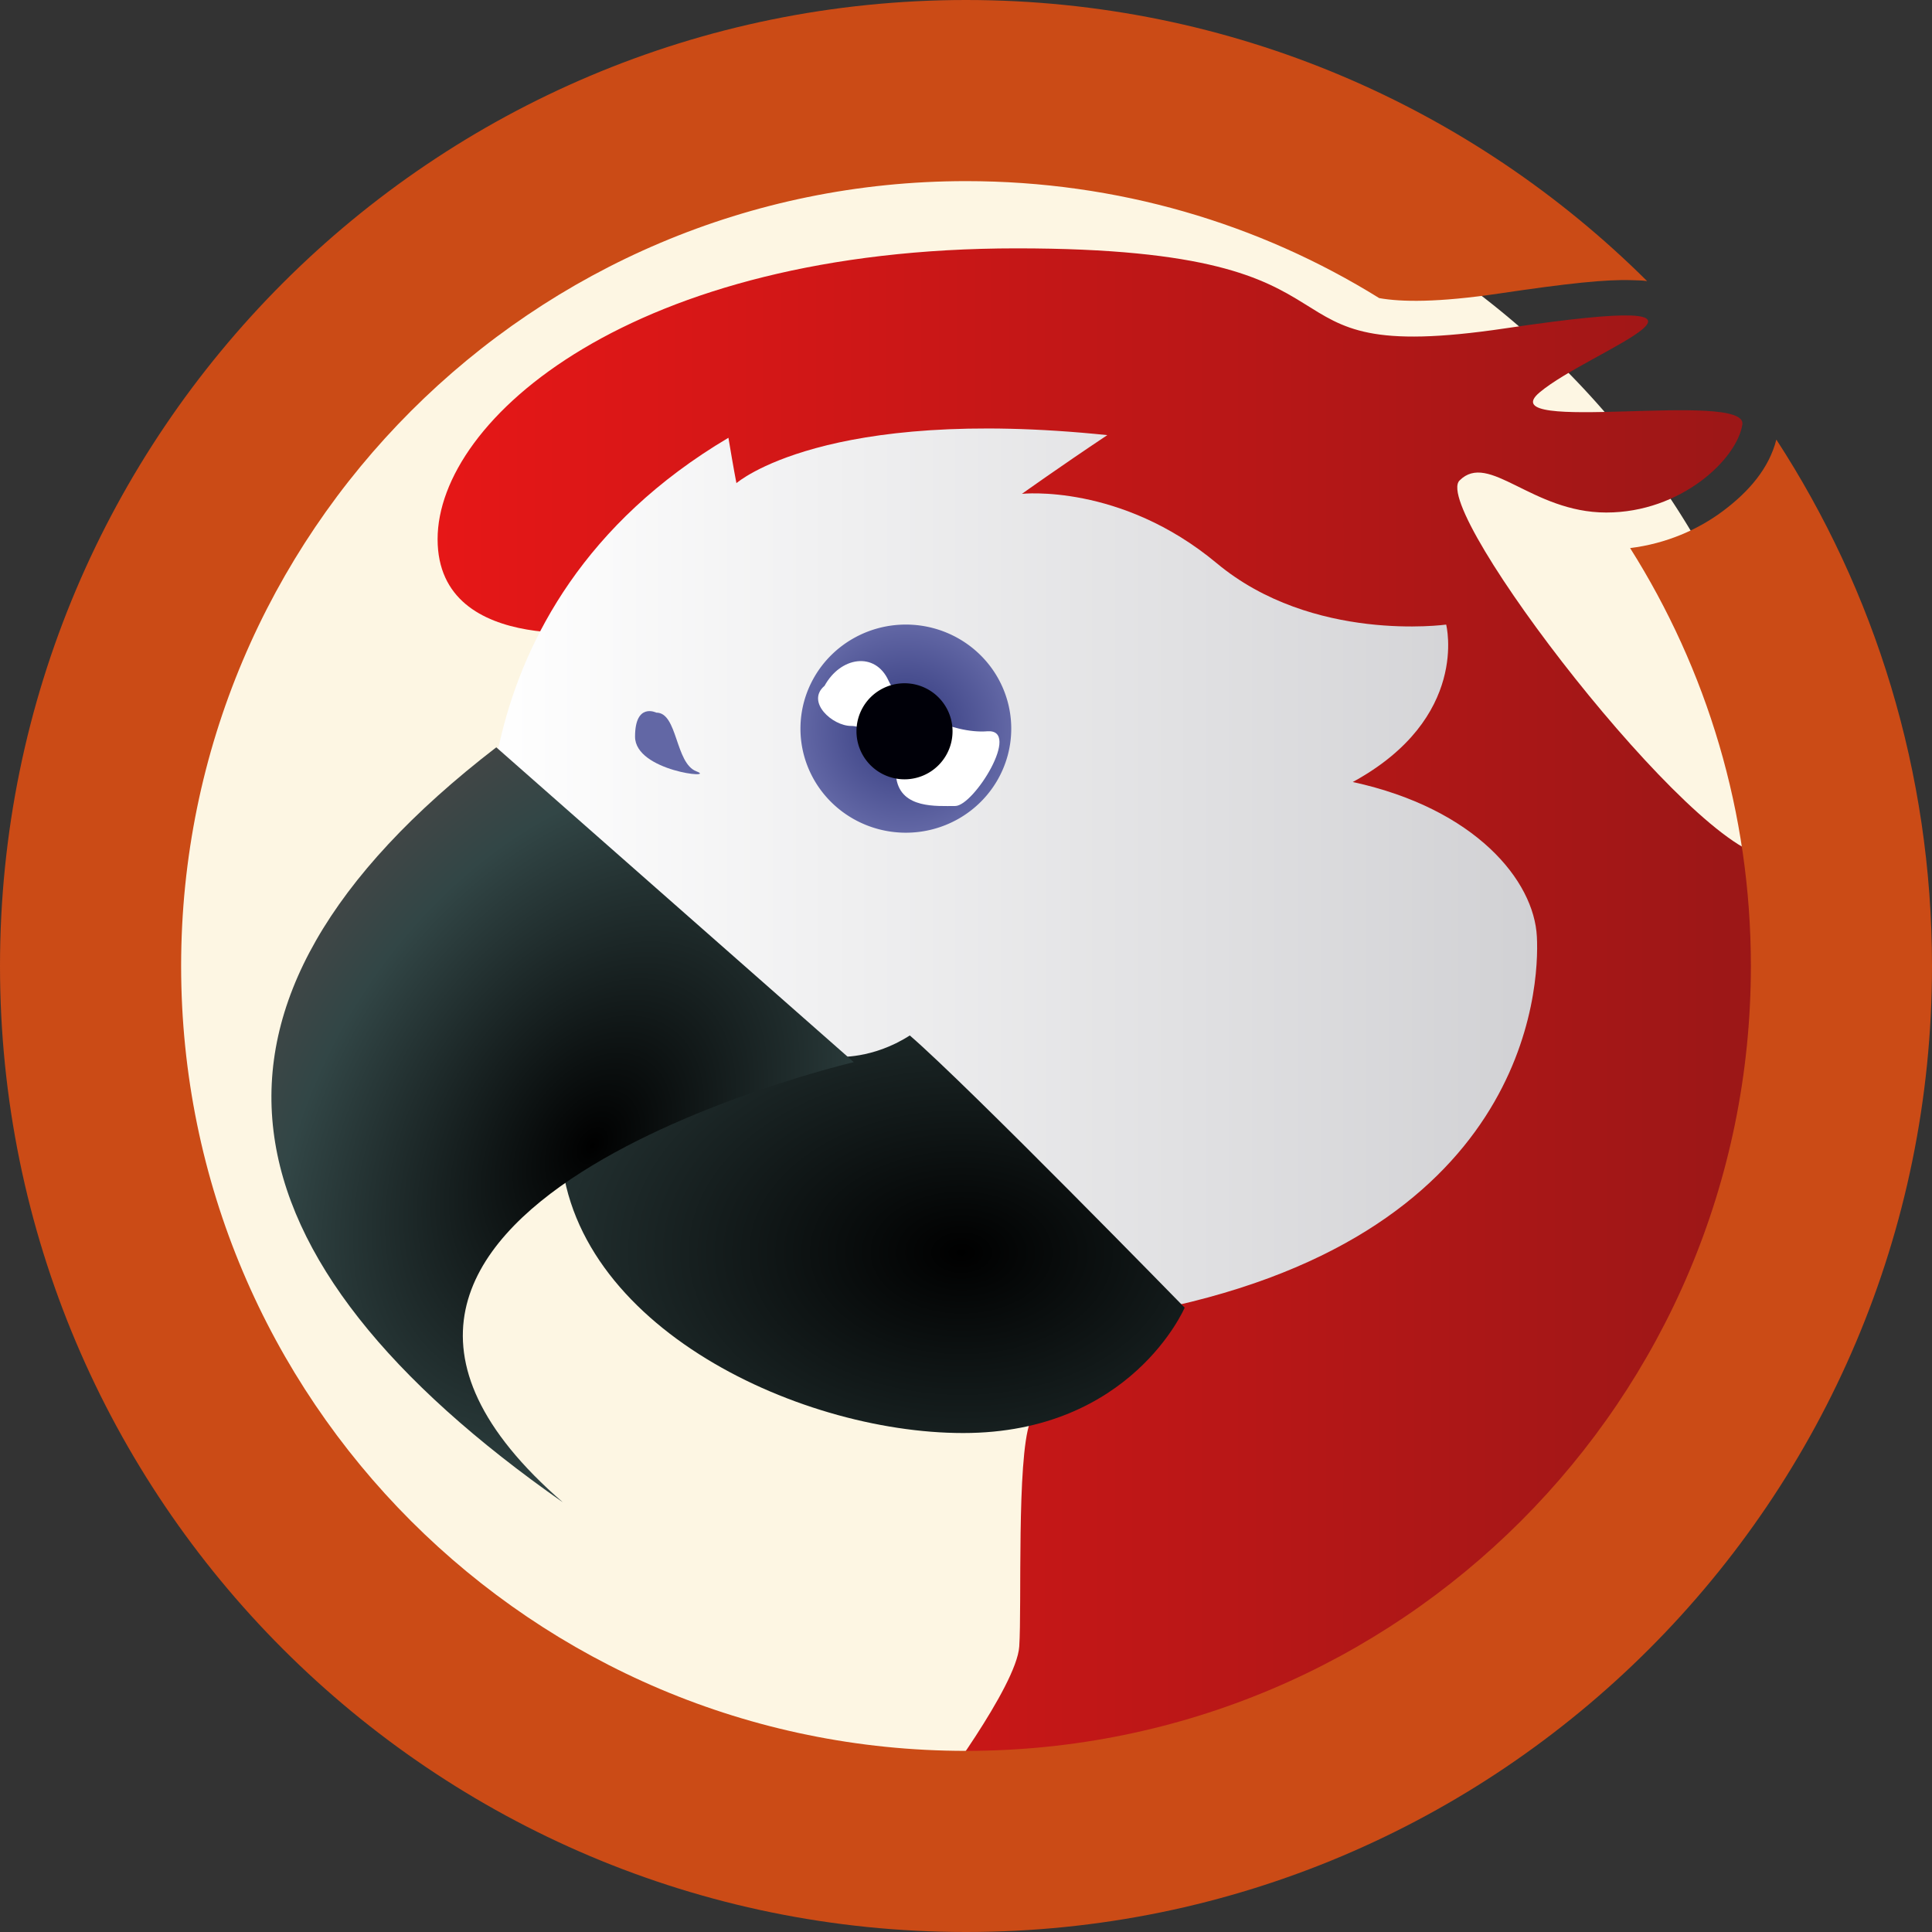 <?xml version="1.0" encoding="UTF-8" standalone="no"?>
<!-- Created with Inkscape (http://www.inkscape.org/) -->

<svg
   xmlns:dc="http://purl.org/dc/elements/1.1/"
   xmlns:cc="http://creativecommons.org/ns#"
   xmlns:rdf="http://www.w3.org/1999/02/22-rdf-syntax-ns#"
   xmlns:svg="http://www.w3.org/2000/svg"
   xmlns="http://www.w3.org/2000/svg"
   xmlns:xlink="http://www.w3.org/1999/xlink"
   version="1.1"
   width="64"
   height="64"
   id="svg3007">
  <rect width="100%" height="100%" fill="#333333" stroke="none"/>
  <defs
     id="defs3009">
    <linearGradient
       id="linearGradient3876">
      <stop
         id="stop3878"
         style="stop-color:#30377b;stop-opacity:1"
         offset="0" />
      <stop
         id="stop3880"
         style="stop-color:#6267a5;stop-opacity:1"
         offset="1" />
    </linearGradient>
    <linearGradient
       id="linearGradient3842">
      <stop
         id="stop3844"
         style="stop-color:#000000;stop-opacity:1"
         offset="0" />
      <stop
         id="stop3854"
         style="stop-color:#324646;stop-opacity:1"
         offset="0.735" />
      <stop
         id="stop3846"
         style="stop-color:#464646;stop-opacity:1"
         offset="1" />
    </linearGradient>
    <linearGradient
       id="linearGradient3828">
      <stop
         id="stop3830"
         style="stop-color:#ffffff;stop-opacity:1"
         offset="0" />
      <stop
         id="stop3832"
         style="stop-color:#d1d1d4;stop-opacity:1"
         offset="1" />
    </linearGradient>
    <linearGradient
       id="linearGradient3818">
      <stop
         id="stop3820"
         style="stop-color:#e61717;stop-opacity:1"
         offset="0" />
      <stop
         id="stop3822"
         style="stop-color:#991717;stop-opacity:1"
         offset="1" />
    </linearGradient>
    <linearGradient
       x1="14.496"
       y1="33.86"
       x2="59.365"
       y2="33.86"
       id="linearGradient3824"
       xlink:href="#linearGradient3818"
       gradientUnits="userSpaceOnUse"
       gradientTransform="translate(3.11e-4,0)" />
    <linearGradient
       x1="16.15"
       y1="28.965"
       x2="50.92"
       y2="28.965"
       id="linearGradient3834"
       xlink:href="#linearGradient3828"
       gradientUnits="userSpaceOnUse" />
    <radialGradient
       cx="19.704"
       cy="37.814"
       r="9.646"
       fx="19.704"
       fy="37.814"
       id="radialGradient3856"
       xlink:href="#linearGradient3842"
       gradientUnits="userSpaceOnUse"
       gradientTransform="matrix(1.09,0.697,-1.017,1.589,36.605,-35.871)"
       spreadMethod="pad" />
    <radialGradient
       cx="30.627"
       cy="24.402"
       r="3.491"
       fx="30.627"
       fy="24.402"
       id="radialGradient3882"
       xlink:href="#linearGradient3876"
       gradientUnits="userSpaceOnUse"
       gradientTransform="matrix(1,0,0,0.987,0,0.309)" />
    <linearGradient
       x1="14.496"
       y1="33.86"
       x2="59.365"
       y2="33.86"
       id="linearGradient3824-0"
       xlink:href="#linearGradient3818-9"
       gradientUnits="userSpaceOnUse"
       gradientTransform="translate(3.11e-4,0)" />
    <linearGradient
       id="linearGradient3818-9">
      <stop
         id="stop3820-4"
         style="stop-color:#e61717;stop-opacity:1"
         offset="0" />
      <stop
         id="stop3822-8"
         style="stop-color:#991717;stop-opacity:1"
         offset="1" />
    </linearGradient>
    <radialGradient
       cx="30.042"
       cy="41.544"
       r="10.341"
       fx="30.042"
       fy="41.544"
       id="radialGradient3978"
       xlink:href="#linearGradient3842"
       gradientUnits="userSpaceOnUse"
       gradientTransform="matrix(2.642,0.012,-0.008,1.771,-47.187,-32.44)" />
  </defs>
  <g
     id="layer1">
    <path
       d="m 42.684,15.531 a 28.027,24.042 0 1 1 -56.054,0 28.027,24.042 0 1 1 56.054,0 z"
       transform="matrix(0.999,0,0,-1.165,17.358,50.088)"
       id="path3026-1"
       style="fill:#fdf6e3;fill-opacity:1;stroke:none" />
    <path
       d="m 30.936,59.492 c 0,0 2.74,-3.624 2.828,-4.95 0.088,-1.326 -0.088,-6.187 0.354,-7.425 0.442,-1.237 0.177,-15.645 0.177,-15.645 L 20.418,20.866 c 0,0 -5.922,0.972 -5.922,-3.005 0,-3.977 6.452,-9.634 19.18,-9.634 12.728,0 7.248,3.977 16.175,2.652 8.927,-1.326 2.828,0.707 1.149,2.121 -1.679,1.414 6.894,-0.088 6.718,1.061 -0.177,1.149 -2.033,2.917 -4.508,2.917 -2.475,0 -3.889,-2.033 -4.861,-1.061 -0.972,0.972 7.778,12.374 10.253,12.463 2.475,0.088 -1.856,18.562 -1.856,18.562 l -12.374,11.756 z"
       id="path3816"
       style="fill:url(#linearGradient3824);fill-opacity:1;stroke:none" />
    <path
       d="m 16.263,29.882 c 0,0 -1.679,-9.723 7.867,-15.38 0.177,1.061 0.265,1.503 0.265,1.503 0,0 2.917,-2.563 12.286,-1.591 -1.591,1.061 -2.828,1.945 -2.828,1.945 0,0 3.27,-0.354 6.452,2.298 3.182,2.652 7.601,2.033 7.601,2.033 0,0 0.795,3.094 -3.094,5.215 4.066,0.884 6.01,3.27 6.099,5.127 0.088,1.679 -0.265,10.076 -13.17,12.463 C 24.837,45.88 16.263,29.882 16.263,29.882 z"
       id="path3826"
       style="fill:url(#linearGradient3834);fill-opacity:1;stroke:none" />
    <path
       d="m 39.244,43.317 c 0,0 -1.768,4.154 -7.336,4.154 -5.568,0 -13.347,-3.712 -13.347,-9.811 0,-6.099 9.192,-2.652 9.192,-2.652 0,0 1.149,0.088 2.386,-0.707 1.945,1.679 9.104,9.016 9.104,9.016 z"
       id="path3838"
       style="fill:url(#radialGradient3978);fill-opacity:1;stroke:none" />
    <path
       d="m 16.44,24.756 11.844,10.43 c 0,0 -20.86,4.861 -9.634,14.584 C 7.159,41.726 5.303,33.329 16.44,24.756 z"
       id="path3840"
       style="fill:url(#radialGradient3856);fill-opacity:1;stroke:none" />
    <path
       d="m 21.744,23.607 c 0.707,0 0.619,1.679 1.326,1.945 0.707,0.265 -2.033,0 -2.033,-1.149 0,-1.149 0.707,-0.795 0.707,-0.795 z"
       id="path3866"
       style="fill:#6267a5;fill-opacity:1;stroke:none" />
    <path
       d="m 34.118,24.402 a 3.491,3.447 0 1 1 -6.983,0 3.491,3.447 0 1 1 6.983,0 z"
       transform="translate(-0.619,-0.265)"
       id="path3868"
       style="fill:url(#radialGradient3882);fill-opacity:1;stroke:none" />
    <path
       d="m 27.312,22.723 c 0.53,-0.972 1.679,-1.149 2.121,-0.177 0.442,0.972 2.121,1.768 3.27,1.679 1.149,-0.088 -0.442,2.475 -1.061,2.475 -0.619,0 -1.768,0.088 -1.945,-0.884 -0.177,-0.972 -0.884,-1.768 -1.503,-1.768 -0.619,0 -1.503,-0.795 -0.884,-1.326 z"
       id="path3874"
       style="fill:#ffffff;fill-opacity:1;stroke:none" />
    <path
       d="m 31.908,24.137 a 1.591,1.591 0 1 1 -3.182,0 1.591,1.591 0 1 1 3.182,0 z"
       transform="translate(-0.354,0.088)"
       id="path3870"
       style="fill:#000008;fill-opacity:1;stroke:none" />
    <path
       d="M 32,0 C 14.327,0 0,14.327 0,32 0,49.673 14.327,64 32,64 49.673,64 64,49.673 64,32 64,25.572 62.106,19.577 58.844,14.562 58.602,15.51 57.942,16.283 57.062,16.938 56.252,17.541 55.205,18.007 54,18.156 56.533,22.169 58,26.904 58,32 58,46.359 46.359,58 32,58 17.641,58 6,46.359 6,32 6,17.641 17.641,6 32,6 c 5.025,0 9.711,1.406 13.688,3.875 0.728,0.129 1.918,0.153 4,-0.156 2.255,-0.335 3.515,-0.468 4.375,-0.438 0.156,0.006 0.324,0.004 0.5,0.031 C 48.777,3.559 40.805,0 32,0 z"
       id="path3026-7"
       style="fill:#cb4b16;fill-opacity:1;stroke:none" />
  </g>
</svg>
